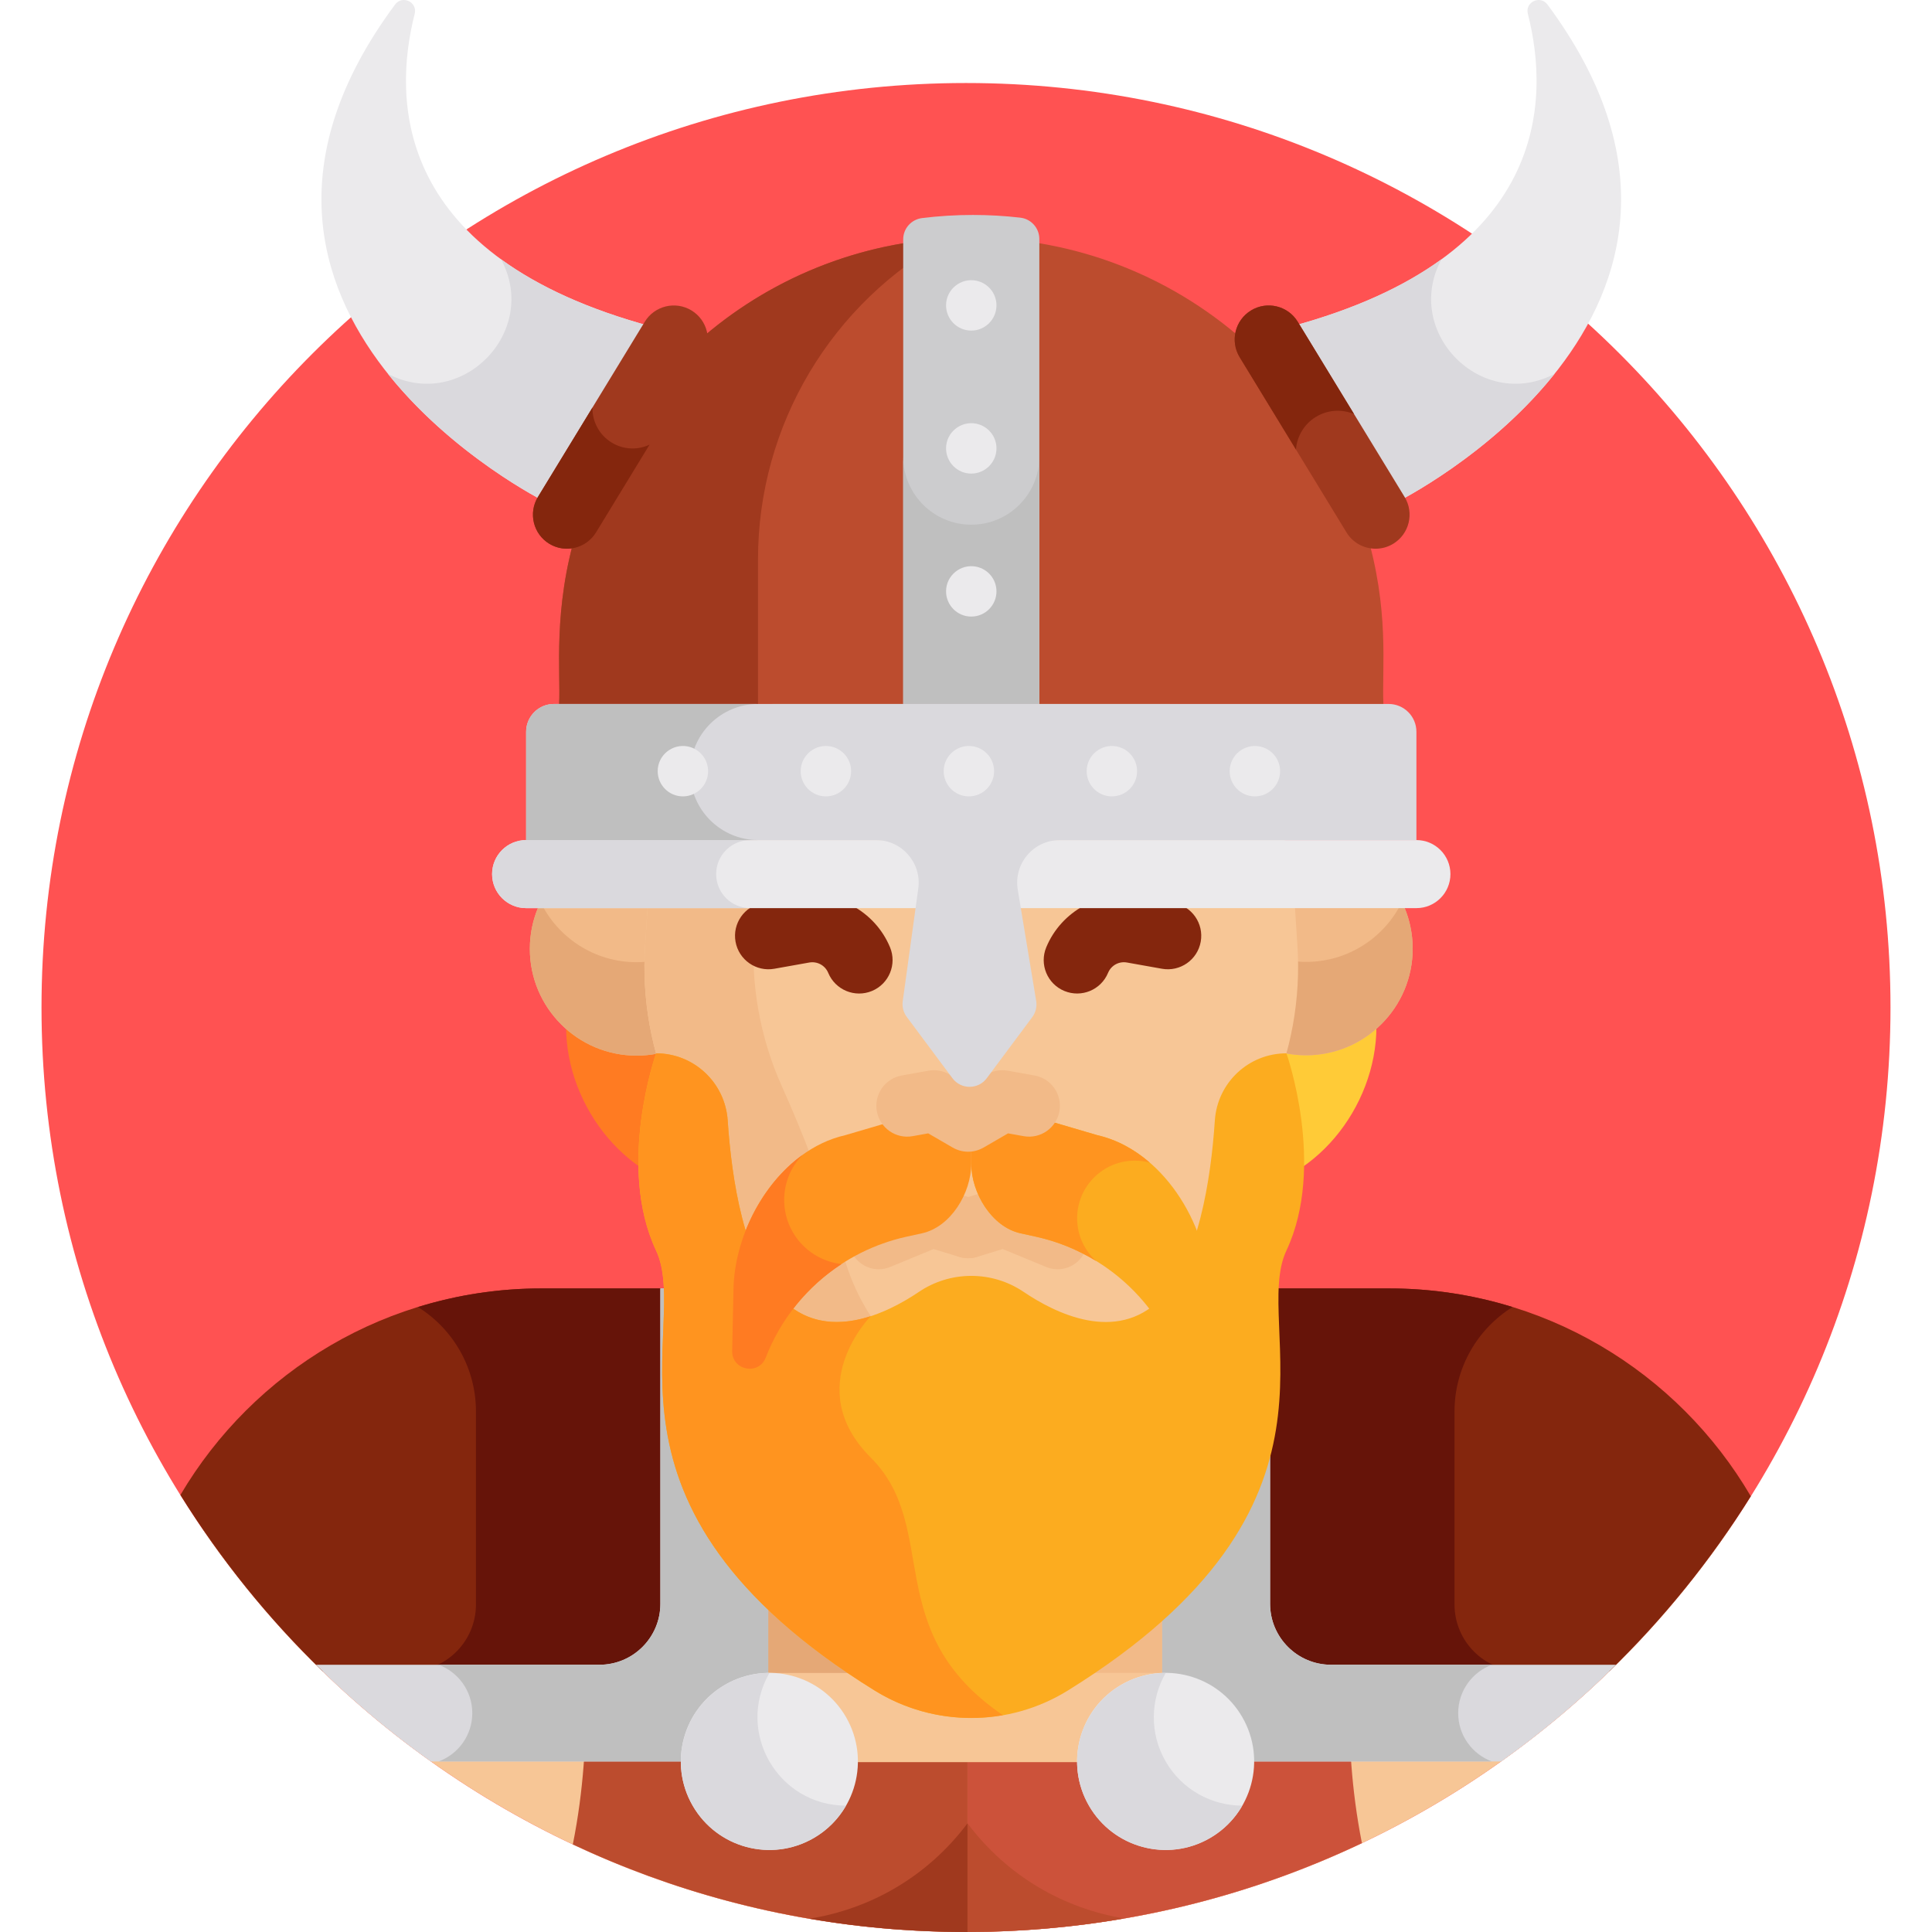 <svg height="511pt" viewBox="-10 0 511 512" width="511pt" xmlns="http://www.w3.org/2000/svg"><path d="m490.5 267c0 135.309-109.691 245-245 245s-245-109.691-245-245 109.691-245 245-245 245 109.691 245 245zm0 0" fill="#ff5252"/><path d="m448.387 404.371c-10.312-18.406-23.172-27.547-31.66-34.332-22.012-17.586-76.664-24.578-93.152-20.379-6.805 1.922-14.137-.68-18.062-6.562-1.508-2.258-2.633-4.242-3.48-6.008-4.52 7.082-10.551 13.156-17.797 17.691l-16.203 10.137c-13.316 8.332-30.215 8.332-43.527 0l-16.215-10.141c-7.242-4.535-13.27-10.605-17.789-17.688-.848 1.766-1.973 3.754-3.477 6.008-3.926 5.883-11.262 8.484-18.066 6.562-16.484-4.199-71.141 2.793-93.152 20.379-8.68 6.934-21.922 16.328-32.34 35.562 41.84 60.871 110.465 101.895 188.879 106.047.32.016.641.031.961.047 1.746.086 3.496.152 5.25.199.535.016 1.07.027 1.605.035 1.645.035 3.289.062 4.941.066.168 0 .332.004.5.004 84.355-.035 158.738-42.703 202.785-107.629zm0 0" fill="#f7c696"/><path d="m301.426 337.984c-4.449 6.695-10.258 12.457-17.191 16.797l-16.207 10.137c-13.312 8.332-30.211 8.332-43.523 0l-16.215-10.141c-7.242-4.535-13.27-10.605-17.789-17.688-.039.078-.082.164-.121.242v106.008h111.047zm0 0" fill="#f2ba88"/><path d="m238.664 414.922v-37.352c0-2.641.887-4.945 2.32-6.754-5.75-.746-11.379-2.703-16.48-5.895l-16.215-10.145c-7.242-4.531-13.27-10.605-17.789-17.684-.039.078-.082.16-.121.238v106.008h59.312c-6.848-7.492-11.027-17.469-11.027-28.418zm0 0" fill="#e5a876"/><path d="m197.98 482.875c-9.484 2.539-19.113-3.383-21.164-12.934-2.613-12.191-13.867-20.594-26.332-20.594h-5.793c.211 11.27-.492 25.012-3.387 39.438 26.152 12.309 54.824 20.137 85.043 22.473.723.055 1.445.098 2.168.145 1.293.09 2.582.18 3.879.246 1.98.102 3.965.184 5.953.238.168.008.332.016.496.02 2.258.062 4.523.09 6.797.094.086 0 .172-.004.262-.004v-45.016h-35.375c-.391 7.309-5.223 13.934-12.547 15.895zm0 0" fill="#bc4c2e"/><path d="m341.32 449.348c-12.469 0-23.719 8.402-26.332 20.594-2.051 9.551-11.68 15.473-21.164 12.934-7.324-1.961-12.156-8.586-12.547-15.895h-35.375v45.016c.945-.004 1.883-.027 2.828-.039 1.082-.012 2.168-.016 3.246-.043 35.164-.914 68.477-9.246 98.449-23.469-2.836-14.305-3.523-27.918-3.312-39.098zm0 0" fill="#cc523a"/><path d="m287.434 508.41c-15.836-2.613-30.867-11.016-41.531-25.203v28.789c14.16-.023 28.031-1.258 41.531-3.586zm0 0" fill="#bc4c2e"/><path d="m203.969 508.477c7.23 1.234 14.57 2.16 22.004 2.746.613.051 1.227.094 1.84.137 1.184.082 2.367.156 3.551.223.922.055 1.844.102 2.766.145.965.047 1.934.078 2.898.109.977.035 1.949.07 2.926.094 1.414.031 2.836.047 4.254.055.473 0 .945.012 1.418.012h.266v-28.789c-10.75 14.305-25.938 22.73-41.922 25.27zm0 0" fill="#a0391e"/><path d="m357.574 341.445h-32.613v83.754c0 9.762 7.914 17.68 17.68 17.68l73.395.004c14.273-13.844 26.867-29.406 37.445-46.355-19.266-32.941-54.992-55.082-95.906-55.082zm0 0" fill="#84260d"/><path d="m392.637 442.879c-9.762 0-17.676-7.918-17.676-17.68v-51.141c0-11.68 6.145-21.922 15.375-27.684-10.359-3.195-21.355-4.93-32.762-4.93h-32.617v83.754c0 9.762 7.914 17.68 17.68 17.68l50 .004s0 0 0-.004zm0 0" fill="#661409"/><path d="m342.25 441.18c-8.926 0-16.164-7.238-16.164-16.168v-83.566h-28.582v125.355l89.812.008c10.844-7.711 21.023-16.293 30.457-25.625zm0 0" fill="#dad9dd"/><path d="m375.934 453.992c0-5.879 3.715-10.875 8.922-12.809l-42.605-.004c-8.926 0-16.164-7.238-16.164-16.168v-83.566h-28.582v125.355l87.367.008c-5.215-1.93-8.938-6.93-8.938-12.816zm0 0" fill="#bfbfbf"/><path d="m37.309 396.184c10.621 17.086 23.285 32.766 37.656 46.699l72.988-.004c9.766 0 17.68-7.918 17.68-17.68v-83.754h-32.613c-40.777 0-76.402 21.984-95.711 54.738zm0 0" fill="#84260d"/><path d="m97.953 442.879c9.766 0 17.68-7.918 17.68-17.68v-51.141c0-11.68-6.145-21.922-15.375-27.684 10.355-3.195 21.355-4.93 32.762-4.93h32.613v83.754c0 9.762-7.914 17.68-17.676 17.68l-50 .004c-.004 0 0 0 0-.004zm0 0" fill="#661409"/><path d="m164.508 425.012c0 8.93-7.238 16.168-16.164 16.168l-75.117.004c9.434 9.332 19.613 17.914 30.461 25.625l89.398-.008v-125.355h-28.578zm0 0" fill="#dad9dd"/><path d="m114.66 453.992c0-5.879-3.715-10.875-8.922-12.809l42.602-.004c8.93 0 16.168-7.238 16.168-16.168v-83.566h28.578v125.355l-87.363.008c5.215-1.93 8.938-6.93 8.938-12.816zm0 0" fill="#bfbfbf"/><path d="m167.844 288.289c-1.824-4.059-3.324-8.242-4.492-12.508-1.785.363-3.637.555-5.531.555-7.004 0-13.398-2.586-18.301-6.852v2.551c0 21.562 16.852 42.543 38.102 43.789-3.297-9.172-6.75-20.797-9.777-27.535zm0 0" fill="#ff7b22"/><path d="m335.969 276.332c-1.898 0-3.758-.191-5.551-.551-1.184 4.324-2.703 8.566-4.551 12.688-3.008 6.703-6.43 18.266-9.699 27.355 21.25-1.246 38.102-22.227 38.102-43.789v-2.551c-4.902 4.262-11.297 6.848-18.301 6.848zm0 0" fill="#ffcb37"/><path d="m335.609 223.137c-1.5 0-2.969.117-4.406.344l1.734 26.707c.633 9.77-.379 19.535-2.949 28.918 1.816.363 3.695.559 5.621.559 15.609 0 28.266-12.652 28.266-28.262 0-15.613-12.656-28.266-28.266-28.266zm0 0" fill="#f2ba88"/><path d="m160.895 250.207 1.73-26.715c-1.438-.227-2.91-.344-4.41-.344-15.629 0-28.301 12.672-28.301 28.301 0 15.629 12.672 28.297 28.301 28.297 1.922 0 3.797-.195 5.609-.559-2.574-9.398-3.566-19.195-2.93-28.98zm0 0" fill="#f2ba88"/><path d="m335.609 254.914c-.848 0-1.684-.043-2.512-.117.102 8.223-.945 16.402-3.109 24.305 1.82.367 3.699.562 5.621.562 15.613 0 28.266-12.656 28.266-28.266 0-4.438-1.027-8.637-2.848-12.371-4.59 9.406-14.246 15.887-25.418 15.887zm0 0" fill="#e5a876"/><path d="m160.73 254.879c-.832.074-1.668.117-2.516.117-11.191 0-20.863-6.496-25.453-15.926-1.824 3.738-2.848 7.938-2.848 12.375 0 15.629 12.672 28.301 28.301 28.301 1.922 0 3.797-.195 5.609-.559-2.164-7.902-3.195-16.086-3.094-24.309zm0 0" fill="#e5a876"/><path d="m331.566 223.414c-37.664-15.426-22.422-47.305-47.367-44.324-19.105 2.281-30.223-6.473-34.812-11.332-1.359-1.438-3.625-1.438-4.98 0-4.594 4.859-15.711 13.613-34.816 11.332-24.945-2.98-9.699 28.898-47.367 44.324l-1.762 27.152c-.91 14.094 1.594 28.207 7.379 41.086 5.164 11.48 11.57 27.391 16.316 44.703 3.816 13.902 12.609 25.914 24.832 33.562l16.18 10.125c13.289 8.316 30.16 8.316 43.449 0l16.176-10.121c12.227-7.648 21.027-19.668 24.84-33.578 4.723-17.215 11.086-33.047 16.234-44.516 5.805-12.938 8.379-27.086 7.461-41.238zm0 0" fill="#f7c696"/><path d="m254.035 376.281-16.184-10.125c-12.195-7.633-21.004-19.602-24.805-33.477-4.75-17.344-11.168-33.289-16.34-44.789-5.789-12.879-8.293-26.992-7.379-41.086l1.059-42.969c.117-4.82.895-9.535 2.238-14.066-4.449 10.012-8.398 24.637-30.398 33.645l-1.762 27.152c-.914 14.094 1.59 28.207 7.379 41.086 5.16 11.48 11.566 27.391 16.316 44.703 3.812 13.902 12.609 25.914 24.828 33.562l16.184 10.125c12.527 7.84 28.23 8.281 41.121 1.344-4.27-1.016-8.414-2.703-12.258-5.105zm0 0" fill="#f2ba88"/><path d="m271.562 262.617c-4.523-1.875-6.668-7.062-4.789-11.582 3.977-9.59 14.277-15.227 24.5-13.406l9.266 1.652c4.816.859 8.027 5.461 7.168 10.277-.859 4.82-5.461 8.031-10.277 7.172l-9.266-1.652c-2.129-.383-4.191.75-5.02 2.746-1.883 4.535-7.074 6.66-11.582 4.793zm0 0" fill="#84260d"/><path d="m208.992 257.828c-.828-1.996-2.898-3.121-5.023-2.75l-9.262 1.652c-4.812.859-9.422-2.352-10.281-7.168-.859-4.82 2.352-9.422 7.172-10.281l9.262-1.652c10.215-1.82 20.527 3.82 24.504 13.406 1.875 4.52-.27 9.707-4.789 11.582-4.543 1.883-9.715-.289-11.582-4.789zm0 0" fill="#84260d"/><path d="m222.379 336.367c-3.113 0-6.07-1.848-7.332-4.906-1.672-4.047.254-8.684 4.301-10.355l14.145-5.844c1.699-.703 3.59-.793 5.344-.254l9.555 2.918c4.191 1.281 6.547 5.715 5.266 9.902-1.277 4.188-5.711 6.543-9.902 5.27l-6.836-2.09-11.516 4.754c-.988.41-2.012.605-3.023.605zm0 0" fill="#f2ba88"/><path d="m269.77 336.367c-1.008 0-2.035-.195-3.027-.605l-11.512-4.754-6.836 2.09c-4.191 1.273-8.625-1.078-9.906-5.27-1.281-4.188 1.078-8.621 5.266-9.902l9.559-2.918c1.758-.539 3.645-.449 5.344.254l14.145 5.844c4.047 1.672 5.973 6.309 4.301 10.355-1.262 3.059-4.219 4.906-7.332 4.906zm0 0" fill="#f2ba88"/><path d="m330.418 279.141c-10.031 0-18.309 7.793-18.973 17.805-1.039 15.598-4.34 37.297-14.379 47.336-11.789 11.789-27.938 3.734-36.312-1.93-4.09-2.766-8.906-4.23-13.84-4.23h-.027c-4.941 0-9.762 1.469-13.855 4.234-8.379 5.664-24.52 13.715-36.309 1.926-10.039-10.039-13.336-31.738-14.375-47.336-.668-10.012-8.941-17.805-18.977-17.805 0 0-10.555 29.852 0 52.258 9.641 20.469-21.527 67.297 57.891 116.586 15.707 9.746 35.559 9.746 51.266 0 79.422-49.289 48.25-96.117 57.891-116.586 10.555-22.406 0-52.258 0-52.258zm0 0" fill="#fcac1f"/><path d="m220.266 386.281c-18.66-18.66 0-37.488 0-37.488-7.648 2.484-16.395 2.637-23.543-4.512-10.039-10.039-13.336-31.738-14.375-47.336-.668-10.012-8.941-17.805-18.977-17.805 0 0-10.555 29.852 0 52.258 9.641 20.469-21.527 67.297 57.891 116.586 10.328 6.41 22.445 8.574 34.004 6.555-32.684-22.328-16.352-49.609-35-68.258zm0 0" fill="#ff941f"/><path d="m246.895 301.832v6.52c0 7.805 5.426 16.801 13.051 18.484l4.117.906c17.012 3.758 31.012 15.781 37.293 32.031 1.859 4.816 9.023 3.391 8.898-1.773l-.352-16.555c-.426-17.395-12.613-36.758-29.582-40.605l-23.051-6.77c-5.184-1.523-10.375 2.359-10.375 7.762zm0 0" fill="#fcac1f"/><path d="m246.895 301.832v6.52c0 7.805-5.426 16.801-13.047 18.484l-4.121.906c-17.012 3.758-31.012 15.781-37.289 32.031-1.863 4.816-9.027 3.391-8.902-1.773l.352-16.555c.43-17.395 12.613-36.758 29.582-40.605l23.055-6.77c5.18-1.523 10.371 2.359 10.371 7.762zm0 0" fill="#ff941f"/><path d="m197.32 317.992c0-4.652 1.863-8.863 4.875-11.945-10.855 7.816-17.984 22.172-18.309 35.398l-.352 16.555c-.125 5.164 7.039 6.59 8.898 1.773 3.988-10.316 11.09-18.914 20.094-24.789-8.551-.945-15.207-8.188-15.207-16.992zm0 0" fill="#ff7b22"/><path d="m274.953 322.859c0-8.441 6.844-15.281 15.281-15.281 1.379 0 2.707.199 3.98.539-4.066-3.52-8.758-6.109-13.895-7.277l-23.051-6.77c-5.184-1.523-10.375 2.363-10.375 7.762v6.52c0 7.805 5.43 16.801 13.051 18.484l4.117.906c5.734 1.266 11.117 3.492 15.984 6.484-3.121-2.801-5.094-6.848-5.094-11.367zm0 0" fill="#ff941f"/><path d="m213.707 455.059c-6.477-11.223-20.828-15.066-32.051-8.59-11.223 6.48-15.066 20.832-8.586 32.055 6.477 11.223 20.828 15.066 32.051 8.586s15.066-20.828 8.586-32.051zm0 0" fill="#ebeaec"/><path d="m193.406 443.355c-3.992-.004-8.039.988-11.742 3.125-11.223 6.48-15.07 20.828-8.59 32.055 6.48 11.223 20.832 15.066 32.051 8.586 3.707-2.137 6.59-5.148 8.578-8.605-18.047-.027-29.316-19.488-20.297-35.16zm0 0" fill="#dad9dd"/><path d="m318.723 455.059c-6.48-11.223-20.832-15.07-32.055-8.59-11.223 6.48-15.066 20.828-8.586 32.051 6.477 11.223 20.828 15.07 32.051 8.59 11.223-6.48 15.066-20.828 8.59-32.051zm0 0" fill="#ebeaec"/><path d="m298.41 466.801c-4.34-7.516-4.031-16.426.008-23.445-3.988-.004-8.035.988-11.742 3.125-11.223 6.48-15.066 20.828-8.586 32.055 6.477 11.223 20.828 15.066 32.051 8.586 3.707-2.137 6.586-5.148 8.578-8.605-8.098-.012-15.969-4.195-20.309-11.715zm0 0" fill="#dad9dd"/><path d="m221.875 294.496c.797 4.438 5.043 7.402 9.48 6.598l4.133-.742 6.48 3.762c.012.004.023.008.035.016 2.469 1.41 5.52 1.492 8.129-.004.012-.004.02-.008.031-.012l6.484-3.762 4.129.742c4.434.801 8.684-2.16 9.477-6.598.801-4.438-2.156-8.684-6.594-9.48l-7.078-1.27c-1.902-.34-3.867.004-5.539.973l-4.977 2.887-4.977-2.887c-1.676-.969-3.637-1.312-5.539-.973l-7.078 1.27c-4.438.797-7.391 5.039-6.598 9.48zm0 0" fill="#f2ba88"/><path d="m351.398 140.383-28.309-46.426c-.617-.598-1.238-1.191-1.867-1.773-19.887-18.484-46.164-29.207-74.328-29.207-28.504 0-54.738 10.996-74.328 29.207-.629.582-1.254 1.176-1.867 1.773l-28.309 46.426c-6.43 21.141-4.285 37.879-4.715 46.172h218.438c-.43-9.633 1.723-24.996-4.715-46.172zm0 0" fill="#bc4c2e"/><path d="m172.566 92.18c-.629.586-1.254 1.18-1.867 1.777l-28.309 46.426c-6.43 21.141-4.285 37.875-4.715 46.172h52.703v-38.309c0-35.527 19.465-68.199 50.703-85.113-26.246 1.387-50.266 12.086-68.516 29.047zm0 0" fill="#a0391e"/><path d="m364.863 240.664h-235.934c-4.984 0-9.02-4.039-9.02-9.02s4.035-9.016 9.02-9.016h235.934c4.98 0 9.016 4.035 9.016 9.016s-4.035 9.02-9.016 9.02zm0 0" fill="#ebeaec"/><path d="m179.285 231.645c0-4.98 4.035-9.016 9.02-9.016h-59.375c-4.984 0-9.02 4.035-9.02 9.016s4.035 9.02 9.02 9.02h59.375c-4.984 0-9.02-4.039-9.02-9.02zm0 0" fill="#dad9dd"/><path d="m259.895 57.684c-4.121-.473-8.312-.719-12.559-.719-4.562 0-9.055.281-13.469.828-2.855.352-5.008 2.758-5.008 5.633v123.129h36.074v-123.234c-.004-2.887-2.172-5.305-5.039-5.637zm0 0" fill="#ccccce"/><path d="m246.895 139.047c-9.961 0-18.035-8.078-18.035-18.039v65.547h36.07v-65.547c0 9.961-8.074 18.039-18.035 18.039zm0 0" fill="#bfbfbf"/><path d="m357.496 186.555h-221.203c-4.066 0-7.367 3.301-7.367 7.367v28.707h92.738c6.852 0 12.125 6.051 11.191 12.836l-4.121 29.867c-.203 1.473.18 2.969 1.07 4.16l12.102 16.246c2.266 3.043 6.828 3.043 9.094 0l12.047-16.172c.922-1.238 1.301-2.793 1.051-4.312l-4.883-29.488c-1.141-6.879 4.168-13.137 11.145-13.137h94.504v-28.707c0-4.066-3.297-7.367-7.367-7.367zm0 0" fill="#dad9dd"/><path d="m172.41 204.59c0-9.961 8.074-18.035 18.035-18.035h-54.152c-4.066 0-7.363 3.301-7.363 7.367v28.707h61.516c-9.961 0-18.035-8.078-18.035-18.039zm0 0" fill="#bfbfbf"/><path d="m399.598 1.211c-1.922-2.59-6-.676-5.203 2.449 5.824 22.852 5.66 64.473-62.973 82.93l28.309 46.426s100.645-49.906 39.867-131.805zm0 0" fill="#ebeaec"/><path d="m371.504 68.711c-9.625 6.996-22.637 13.188-40.086 17.879l28.312 46.426s24.223-12.016 41.727-33.922c-19.441 10.121-40.301-11.18-29.953-30.383zm0 0" fill="#dad9dd"/><path d="m94.191 1.211c1.922-2.59 6-.676 5.207 2.449-5.828 22.852-5.664 64.473 62.969 82.93l-28.309 46.426s-100.645-49.906-39.867-131.805zm0 0" fill="#ebeaec"/><path d="m122.285 68.711c9.625 6.996 22.637 13.188 40.086 17.879l-28.312 46.426s-24.223-12.016-41.727-33.922c19.441 10.121 40.305-11.18 29.953-30.383zm0 0" fill="#dad9dd"/><g fill="#ebeaec"><path d="m246.895 87.609c-3.754 0-6.68-3.07-6.68-6.684 0-4.258 3.934-7.363 7.988-6.543 3.223.664 5.371 3.438 5.371 6.543 0 3.703-3.008 6.684-6.68 6.684zm0 0"/><path d="m246.895 125.504c-3.754 0-6.68-3.07-6.68-6.68 0-4.262 3.934-7.363 7.988-6.547 3.223.664 5.371 3.441 5.371 6.547 0 3.703-3.004 6.68-6.68 6.68zm0 0"/><path d="m246.895 163.398c-3.754 0-6.68-3.066-6.68-6.68 0-4.258 3.934-7.363 7.988-6.547 3.223.668 5.371 3.441 5.371 6.547 0 3.703-3.008 6.68-6.68 6.68zm0 0"/><path d="m322.059 211.047c-3.758 0-6.684-3.066-6.684-6.68 0-4.258 3.934-7.363 7.992-6.547 3.223.668 5.371 3.441 5.371 6.547 0 3.703-3.008 6.68-6.68 6.68zm0 0"/><path d="m284.16 211.047c-3.754 0-6.68-3.066-6.68-6.68 0-4.258 3.934-7.363 7.988-6.547 3.223.668 5.371 3.441 5.371 6.547 0 3.703-3.004 6.68-6.68 6.68zm0 0"/><path d="m246.266 211.047c-3.754 0-6.68-3.066-6.68-6.68 0-4.258 3.934-7.363 7.988-6.547 3.223.668 5.371 3.441 5.371 6.547 0 3.703-3.008 6.68-6.68 6.68zm0 0"/><path d="m208.371 211.047c-3.758 0-6.68-3.066-6.68-6.68 0-4.258 3.93-7.363 7.988-6.547 3.223.668 5.371 3.441 5.371 6.547 0 3.703-3.008 6.68-6.68 6.68zm0 0"/><path d="m170.477 211.047c-3.758 0-6.684-3.066-6.684-6.68 0-4.258 3.934-7.363 7.992-6.547 3.223.668 5.371 3.441 5.371 6.547 0 3.703-3.008 6.68-6.68 6.68zm0 0"/></g><path d="m354.043 145.418c-3.043 0-6.008-1.539-7.707-4.324l-28.312-46.426c-2.59-4.25-1.246-9.801 3.008-12.395 4.25-2.594 9.801-1.246 12.391 3.004l28.312 46.426c2.594 4.254 1.246 9.801-3.004 12.395-1.465.895-3.086 1.32-4.688 1.32zm0 0" fill="#a0391e"/><path d="m338.23 110.477c3.172-1.934 6.926-2.082 10.105-.742l-14.914-24.457c-2.59-4.25-8.141-5.598-12.391-3.004-4.254 2.594-5.598 8.141-3.008 12.395l14.918 24.461c.266-3.445 2.117-6.715 5.289-8.652zm0 0" fill="#84260d"/><path d="m139.746 145.418c3.043 0 6.008-1.539 7.707-4.324l28.312-46.426c2.594-4.25 1.246-9.801-3.004-12.395-4.254-2.594-9.805-1.246-12.395 3.004l-28.312 46.426c-2.594 4.254-1.246 9.801 3.004 12.395 1.469.895 3.09 1.32 4.688 1.32zm0 0" fill="#a0391e"/><path d="m151.605 117.289c-3.344-2.039-5.156-5.625-5.105-9.277l-14.445 23.691c-2.594 4.25-1.246 9.801 3.004 12.395 4.234 2.582 9.793 1.266 12.395-3.004l14.18-23.254c-3.402 1.574-7.094 1.238-10.027-.551zm0 0" fill="#84260d"/></svg>